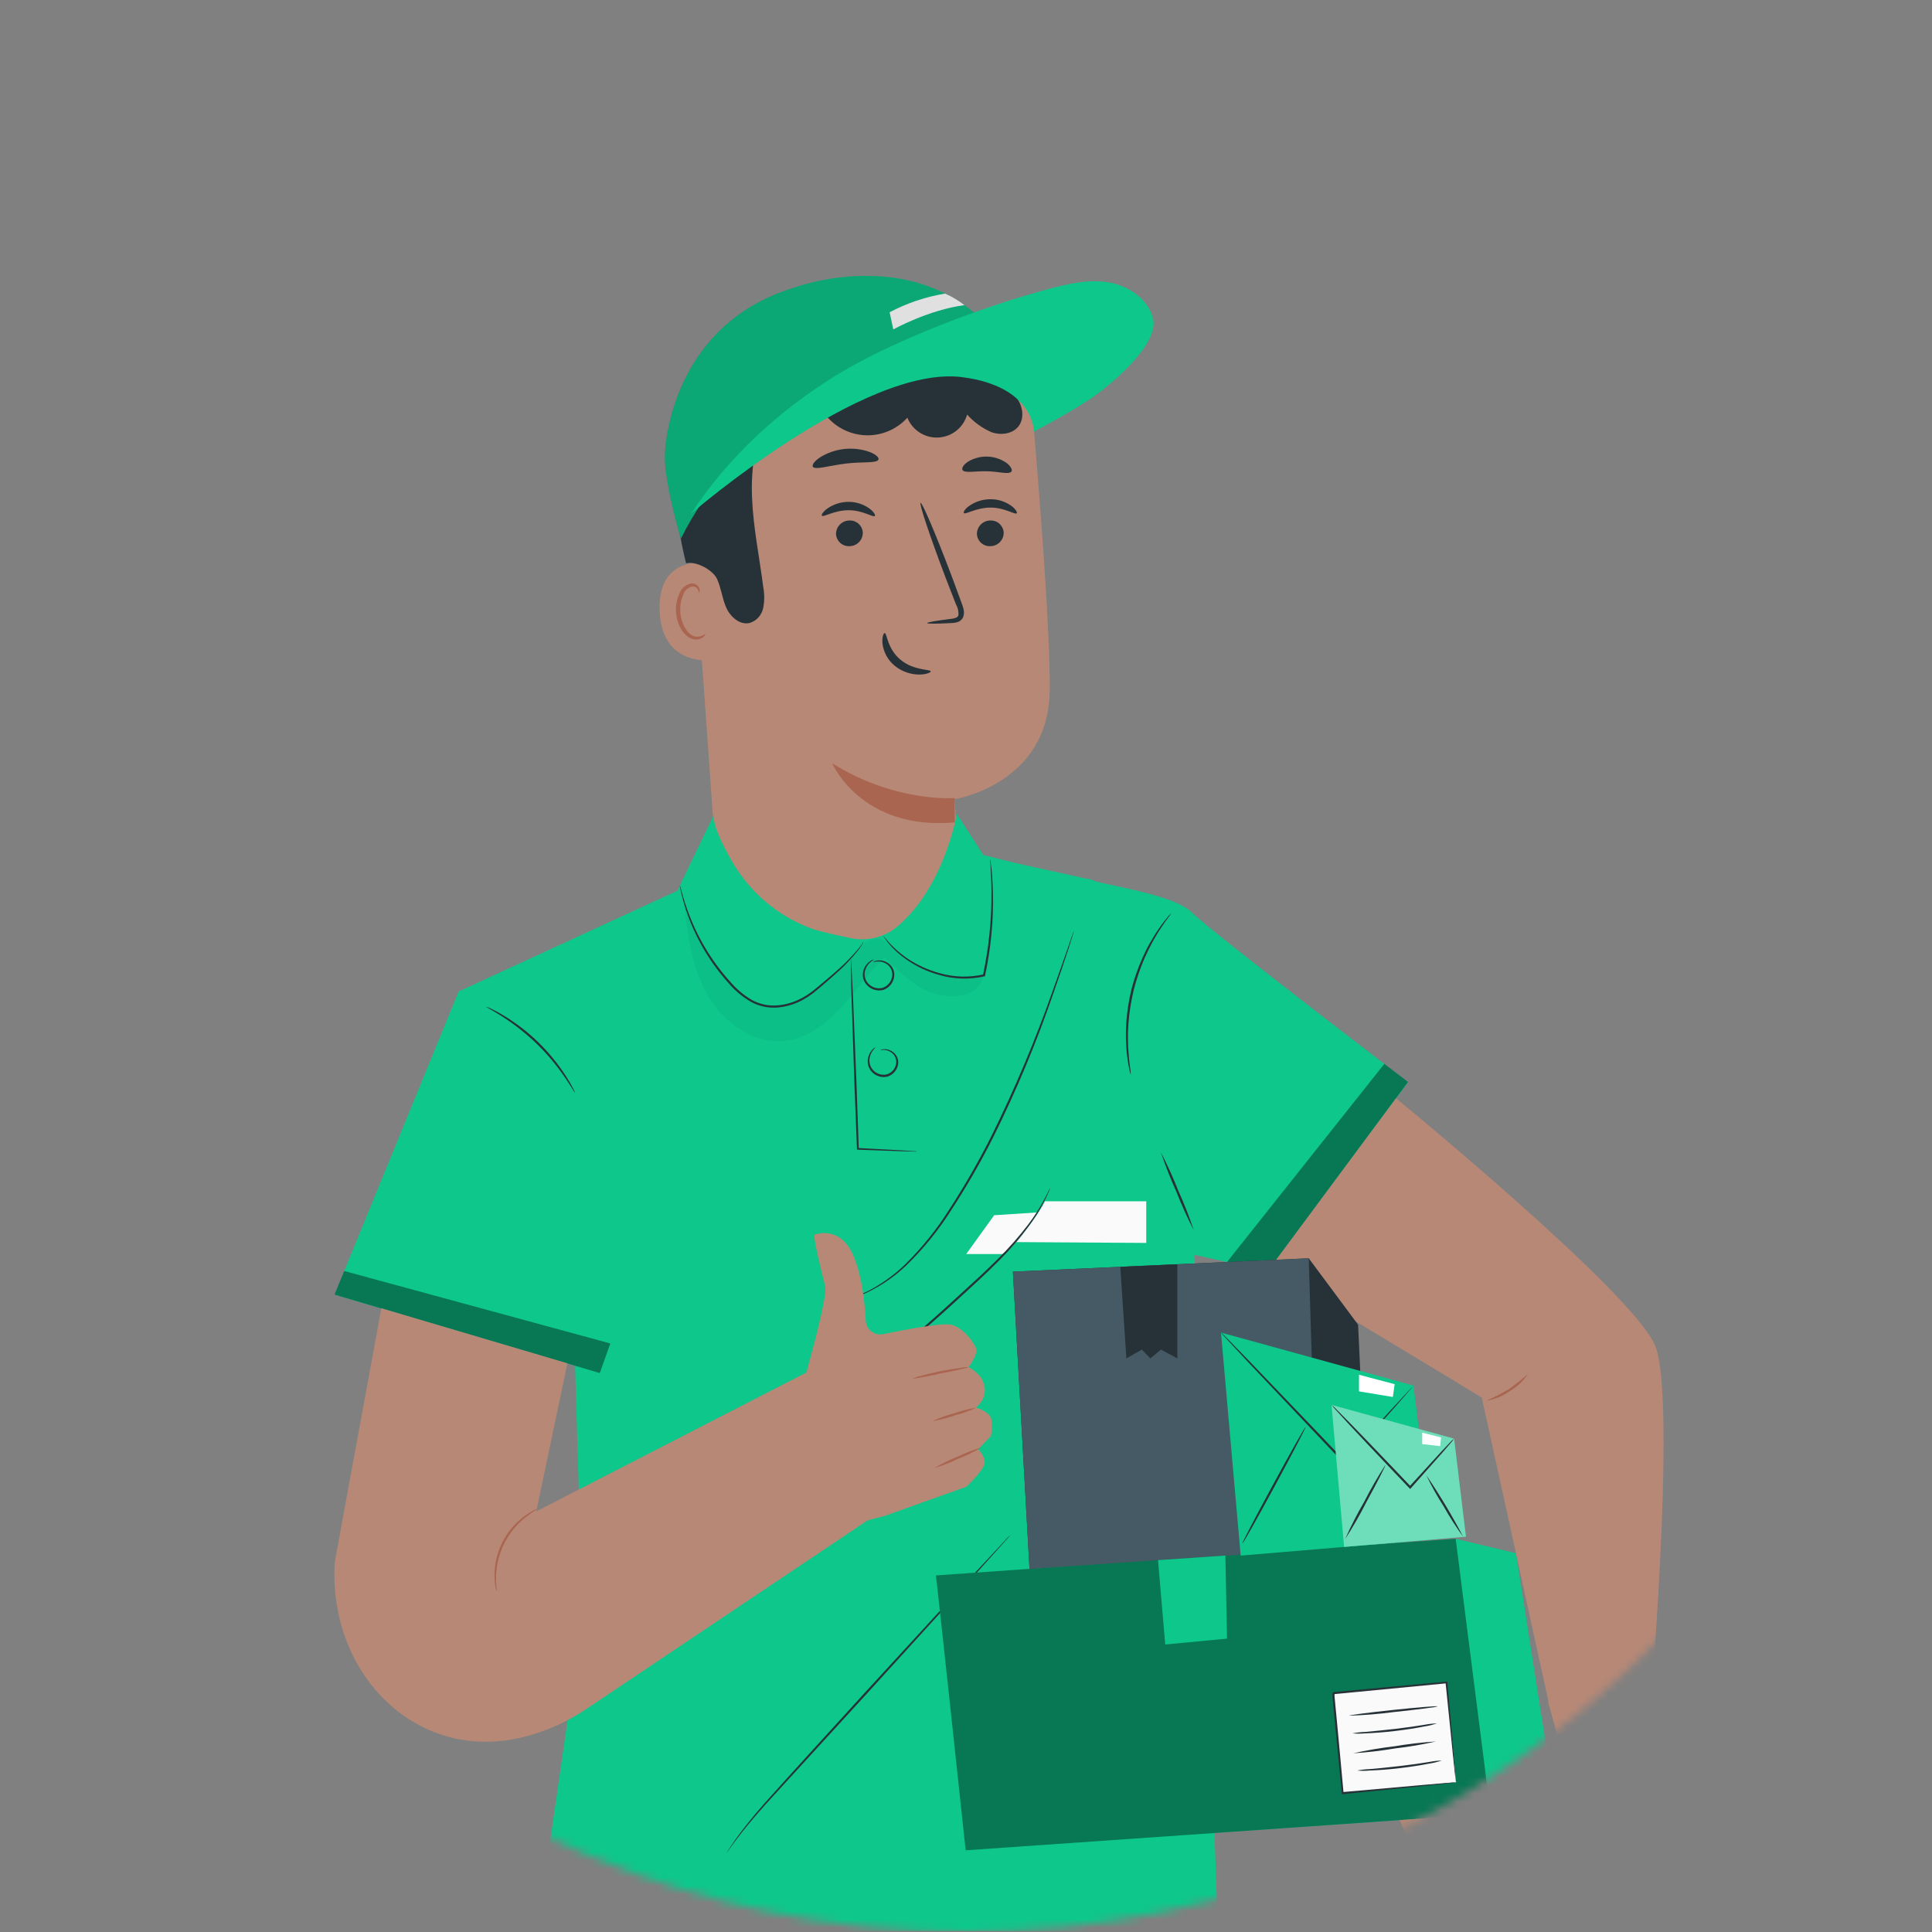 <svg width="230" height="230" viewBox="0 0 230 230" fill="none" xmlns="http://www.w3.org/2000/svg">
<rect x="0" y="0" width="230" height="230" fill="#808080" stroke="none"/>
<mask id="mask0" mask-type="alpha" maskUnits="userSpaceOnUse" x="0" y="0" width="230" height="230">
<circle cx="115" cy="115" r="115" fill="#C4C4C4"/>
</mask>
<g mask="url(#mask0)">
<path d="M82.17 58.917L85.432 105.123C85.69 108.759 87.317 112.162 89.986 114.646C92.653 117.13 96.164 118.51 99.809 118.509C101.782 118.509 103.735 118.104 105.545 117.319C107.355 116.534 108.985 115.385 110.333 113.944C111.681 112.503 112.718 110.8 113.381 108.942C114.044 107.083 114.318 105.108 114.187 103.14C113.899 98.742 113.636 95.143 113.636 95.143C113.636 95.143 124.826 93.403 124.965 82.218C125.044 75.773 123.929 61.098 122.982 49.869C122.669 46.207 120.993 42.796 118.285 40.311C115.578 37.826 112.036 36.447 108.361 36.448H101.584C98.82 36.609 96.116 37.324 93.633 38.548C91.15 39.773 88.938 41.484 87.128 43.579C85.317 45.674 83.946 48.111 83.094 50.745C82.243 53.38 81.928 56.158 82.17 58.917Z" fill="#B78876"/>
<path d="M113.647 95.004C113.647 95.004 106.577 95.579 99.066 90.859C99.066 90.859 102.512 98.911 113.672 97.904L113.647 95.004Z" fill="#AA6550"/>
<path d="M119.487 63.408C119.491 63.825 119.332 64.227 119.044 64.528C118.756 64.829 118.361 65.005 117.945 65.02C117.742 65.036 117.538 65.011 117.344 64.947C117.151 64.883 116.972 64.782 116.819 64.648C116.666 64.514 116.541 64.35 116.451 64.167C116.362 63.984 116.31 63.785 116.299 63.582C116.295 63.166 116.453 62.764 116.74 62.462C117.027 62.161 117.42 61.983 117.836 61.966C118.039 61.95 118.244 61.974 118.438 62.038C118.632 62.103 118.811 62.205 118.965 62.339C119.119 62.474 119.244 62.638 119.334 62.821C119.424 63.005 119.475 63.205 119.487 63.408Z" fill="#263238"/>
<path d="M121.034 61.108C120.836 61.316 119.626 60.423 117.911 60.428C116.196 60.433 114.936 61.291 114.743 61.083C114.654 60.989 114.857 60.587 115.402 60.21C116.146 59.696 117.031 59.424 117.936 59.432C118.826 59.428 119.695 59.71 120.415 60.235C120.955 60.642 121.133 61.018 121.034 61.108Z" fill="#263238"/>
<path d="M102.715 63.408C102.719 63.825 102.56 64.227 102.272 64.528C101.984 64.829 101.59 65.005 101.173 65.019C100.97 65.035 100.766 65.011 100.573 64.947C100.38 64.883 100.201 64.781 100.048 64.647C99.894 64.513 99.769 64.35 99.68 64.167C99.591 63.984 99.539 63.785 99.527 63.582C99.523 63.164 99.682 62.762 99.97 62.46C100.258 62.158 100.652 61.981 101.069 61.965C101.273 61.95 101.477 61.975 101.67 62.04C101.864 62.104 102.042 62.206 102.195 62.341C102.349 62.475 102.474 62.639 102.563 62.822C102.652 63.005 102.704 63.205 102.715 63.408Z" fill="#263238"/>
<path d="M104.143 61.425C103.945 61.633 102.73 60.736 101.015 60.741C99.299 60.746 98.04 61.608 97.847 61.395C97.757 61.301 97.956 60.929 98.506 60.528C99.252 60.016 100.135 59.742 101.039 59.744C101.929 59.747 102.796 60.028 103.518 60.547C104.059 60.959 104.237 61.336 104.143 61.425Z" fill="#263238"/>
<path d="M110.379 74.176C110.379 74.077 111.44 73.894 113.171 73.68C113.607 73.631 114.023 73.547 114.098 73.244C114.136 72.791 114.034 72.338 113.805 71.945C113.395 70.884 112.962 69.77 112.506 68.604C110.707 63.844 109.398 59.933 109.591 59.863C109.785 59.794 111.401 63.592 113.205 68.346C113.638 69.523 114.053 70.645 114.45 71.712C114.613 72.208 114.901 72.773 114.673 73.433C114.611 73.587 114.513 73.726 114.389 73.837C114.264 73.948 114.115 74.028 113.954 74.072C113.712 74.141 113.462 74.176 113.21 74.176C111.465 74.266 110.384 74.275 110.379 74.176Z" fill="#263238"/>
<path d="M105.324 75.366C105.601 75.366 105.606 77.216 107.203 78.539C108.799 79.863 110.782 79.66 110.797 79.918C110.827 80.037 110.356 80.279 109.518 80.304C108.424 80.32 107.361 79.949 106.513 79.258C105.7 78.594 105.177 77.639 105.056 76.596C104.986 75.803 105.195 75.356 105.324 75.366Z" fill="#263238"/>
<path d="M104.585 54.692C104.417 55.188 102.701 54.94 100.683 55.188C98.666 55.436 97.034 55.981 96.767 55.56C96.648 55.361 96.93 54.92 97.59 54.469C98.466 53.915 99.458 53.568 100.488 53.454C101.519 53.34 102.562 53.461 103.539 53.81C104.307 54.107 104.659 54.484 104.585 54.692Z" fill="#263238"/>
<path d="M120.405 56.135C120.102 56.527 118.917 56.135 117.495 56.1C116.072 56.066 114.867 56.363 114.589 55.957C114.465 55.758 114.654 55.367 115.184 54.995C115.892 54.552 116.715 54.329 117.55 54.356C118.384 54.382 119.191 54.656 119.869 55.144C120.37 55.54 120.539 55.971 120.405 56.135Z" fill="#263238"/>
<path d="M85.963 67.309C85.77 67.225 78.279 65.039 78.526 72.684C78.774 80.329 86.394 78.509 86.404 78.286C86.414 78.063 85.963 67.309 85.963 67.309Z" fill="#B78876"/>
<path d="M83.949 75.466C83.915 75.466 83.82 75.565 83.597 75.674C83.286 75.818 82.931 75.837 82.606 75.728C81.788 75.456 81.069 74.196 80.985 72.818C80.947 72.163 81.053 71.508 81.297 70.9C81.364 70.656 81.489 70.432 81.662 70.248C81.834 70.064 82.05 69.925 82.289 69.844C82.441 69.798 82.604 69.808 82.749 69.87C82.895 69.933 83.015 70.044 83.087 70.186C83.196 70.394 83.151 70.547 83.191 70.562C83.231 70.577 83.355 70.428 83.28 70.111C83.231 69.924 83.119 69.76 82.963 69.645C82.856 69.569 82.736 69.514 82.608 69.484C82.481 69.454 82.349 69.45 82.219 69.472C81.908 69.544 81.62 69.695 81.383 69.911C81.146 70.126 80.968 70.398 80.866 70.701C80.564 71.375 80.43 72.111 80.474 72.848C80.573 74.39 81.406 75.823 82.522 76.09C82.729 76.144 82.946 76.149 83.157 76.107C83.367 76.065 83.565 75.976 83.736 75.847C83.939 75.654 83.979 75.48 83.949 75.466Z" fill="#AA6550"/>
<path d="M81.689 67.052C82.855 66.769 84.872 67.845 85.368 68.936C85.864 70.027 85.973 71.266 86.469 72.362C86.965 73.457 88.085 74.439 89.255 74.161C89.65 74.038 90.006 73.812 90.285 73.506C90.565 73.2 90.758 72.826 90.847 72.421C91.015 71.604 91.023 70.763 90.871 69.942C90.42 66.373 89.671 62.833 89.528 59.234C89.384 55.634 89.895 51.901 91.784 48.822C93.672 45.744 97.138 43.503 100.707 43.795C103.082 43.984 105.264 45.223 107.623 45.555C109.029 45.741 110.459 45.604 111.805 45.155C113.15 44.706 114.375 43.956 115.387 42.962C115.645 42.71 116.835 41.921 116.835 41.921C116.835 41.738 116.661 40.142 116.032 39.556C111.347 35.228 102.909 34.019 96.721 35.59C90.534 37.162 84.734 41.539 82.071 47.31C79.409 53.081 80.202 61.192 81.67 67.042" fill="#263238"/>
<path d="M123.087 48.168C123.087 48.168 93.747 38.748 81.055 64.112C81.055 64.112 79.156 57.761 79.156 54.355C79.156 52.08 80.515 38.535 94.456 34.272C94.456 34.272 115.452 26.26 123.087 48.168Z" fill="#0DC78B"/>
<path d="M97.861 48.803C98.382 49.643 99.092 50.351 99.933 50.871C100.775 51.39 101.726 51.707 102.711 51.797C103.695 51.886 104.688 51.745 105.609 51.386C106.53 51.026 107.356 50.458 108.02 49.725C108.311 50.454 108.824 51.074 109.486 51.498C110.148 51.921 110.925 52.126 111.71 52.085C112.494 52.044 113.246 51.759 113.861 51.269C114.475 50.779 114.92 50.109 115.134 49.353C115.929 50.24 116.902 50.949 117.99 51.435C119.105 51.847 120.518 51.688 121.247 50.756C121.976 49.824 121.777 48.352 121.044 47.39C120.242 46.48 119.217 45.797 118.069 45.407C114.591 43.877 110.768 43.299 106.993 43.731C103.25 44.227 99.626 46.051 97.286 49.016" fill="#263238"/>
<g opacity="0.4">
<path opacity="0.4" d="M123.086 48.168C120.645 45.596 117.299 44.075 113.756 43.929C105.099 43.547 88.903 48.416 81.035 64.112C81.035 64.112 79.136 57.761 79.136 54.355C79.136 52.08 80.494 38.535 94.435 34.272C94.455 34.272 115.451 26.26 123.086 48.168Z" fill="black"/>
</g>
<path d="M82.279 61.142C86.627 54.483 92.626 48.98 99.374 44.781C106.121 40.582 117.271 36.403 124.955 34.37C127.266 33.755 129.67 33.22 132.025 33.626C134.38 34.033 136.68 35.609 137.261 37.915C137.994 40.815 132.848 45.287 130.434 47.042C128.019 48.797 123.086 51.38 123.086 51.38C123.086 51.38 123.156 46.006 114.549 44.9C102.849 43.368 82.279 61.142 82.279 61.142Z" fill="#0DC78B"/>
<path d="M106.344 39.215C106.344 39.215 110.567 36.875 114.816 36.329C114.107 35.778 113.333 35.315 112.511 34.951C110.205 35.332 107.975 36.082 105.907 37.172L106.344 39.215Z" fill="#E0E0E0"/>
<path d="M130.156 104.785L120.85 102.733L117.063 101.786L113.91 96.897C113.91 96.897 112.422 105.638 106.775 110.343C106.011 110.968 105.115 111.413 104.154 111.643C103.193 111.873 102.193 111.883 101.228 111.672C99.954 111.404 98.456 111.077 97.346 110.779C97.108 110.715 96.85 110.63 96.572 110.531C92.49 109.015 89.089 106.082 86.989 102.267C85.74 100.046 84.684 97.765 85.046 96.897L80.628 106.044L54.6 118.032L39.821 154.134L68.462 162.602L69.355 192.349L63.961 229.849L144.985 229.904L142.109 146.47" fill="#0DC78B"/>
<path d="M109.209 137.085C109.044 137.099 108.879 137.099 108.714 137.085L107.271 137.051L102.12 136.867H102.021V136.783C101.936 134.547 101.832 131.9 101.718 129.069C101.584 124.989 101.465 121.3 101.371 118.588C101.341 117.269 101.317 116.194 101.297 115.41C101.297 115.058 101.297 114.771 101.297 114.548C101.284 114.447 101.284 114.346 101.297 114.245C101.32 114.343 101.331 114.442 101.331 114.543C101.331 114.771 101.366 115.038 101.386 115.405C101.426 116.189 101.48 117.264 101.545 118.578C101.654 121.29 101.802 124.979 101.966 129.054C102.065 131.89 102.154 134.537 102.234 136.773L102.125 136.669L107.276 136.942L108.714 137.036C108.88 137.034 109.046 137.051 109.209 137.085Z" fill="#263238"/>
<path d="M104.801 125.033C104.915 124.953 105.049 124.908 105.188 124.904C105.51 124.883 105.831 124.955 106.113 125.113C106.394 125.27 106.624 125.506 106.775 125.791C106.916 126.07 106.966 126.385 106.918 126.694C106.866 127.043 106.712 127.37 106.477 127.634C106.242 127.898 105.936 128.088 105.595 128.181C105.249 128.253 104.891 128.229 104.559 128.111C104.226 127.993 103.933 127.786 103.711 127.512C103.531 127.291 103.405 127.031 103.343 126.753C103.281 126.475 103.284 126.187 103.354 125.91C103.431 125.534 103.617 125.189 103.889 124.919C104.078 124.735 104.216 124.676 104.221 124.691C104.226 124.706 104.122 124.795 103.964 124.988C103.744 125.26 103.596 125.582 103.532 125.925C103.482 126.172 103.488 126.428 103.55 126.672C103.611 126.917 103.727 127.144 103.889 127.338C104.087 127.572 104.345 127.748 104.634 127.85C104.923 127.951 105.234 127.973 105.535 127.913C105.828 127.831 106.091 127.667 106.294 127.44C106.496 127.214 106.631 126.934 106.68 126.634C106.722 126.388 106.694 126.136 106.6 125.905C106.507 125.674 106.351 125.473 106.15 125.325C105.878 125.108 105.541 124.988 105.193 124.983C104.935 125.003 104.801 125.053 104.801 125.033Z" fill="#263238"/>
<path d="M103.925 114.557C104.04 114.456 104.181 114.391 104.332 114.368C104.743 114.281 105.173 114.345 105.542 114.547C105.803 114.68 106.027 114.878 106.191 115.122C106.382 115.407 106.477 115.746 106.464 116.089C106.448 116.48 106.315 116.857 106.081 117.171C105.848 117.485 105.525 117.721 105.155 117.849C104.777 117.945 104.378 117.928 104.009 117.8C103.641 117.671 103.318 117.436 103.083 117.125C102.873 116.856 102.747 116.532 102.721 116.193C102.705 115.9 102.753 115.608 102.859 115.335C103.013 114.947 103.286 114.617 103.638 114.393C103.76 114.301 103.907 114.246 104.059 114.234C104.059 114.234 103.915 114.309 103.697 114.477C103.391 114.713 103.16 115.034 103.033 115.399C102.933 115.661 102.903 115.944 102.945 116.221C102.986 116.498 103.099 116.76 103.271 116.981C103.48 117.248 103.763 117.449 104.084 117.559C104.405 117.669 104.751 117.683 105.081 117.601C105.4 117.487 105.679 117.283 105.882 117.012C106.086 116.741 106.205 116.417 106.226 116.079C106.239 115.801 106.174 115.525 106.038 115.282C105.902 115.039 105.701 114.839 105.457 114.705C105.124 114.509 104.736 114.425 104.352 114.467C104.079 114.502 103.935 114.576 103.925 114.557Z" fill="#263238"/>
<path d="M101.287 154.57C101.287 154.57 101.327 154.546 101.411 154.516L101.783 154.372C102.115 154.258 102.586 154.05 103.186 153.772C104.861 152.928 106.399 151.834 107.747 150.53C109.729 148.578 111.48 146.406 112.968 144.055C114.827 141.197 116.525 138.238 118.054 135.191C120.803 129.636 123.216 123.921 125.278 118.076C126.086 115.836 126.715 114.016 127.157 112.762L127.652 111.314C127.707 111.165 127.756 111.041 127.791 110.942C127.805 110.899 127.823 110.858 127.846 110.818C127.842 110.864 127.832 110.909 127.816 110.952C127.786 111.051 127.747 111.175 127.702 111.334C127.588 111.686 127.434 112.172 127.241 112.821C126.829 114.086 126.224 115.915 125.431 118.161C123.423 124.021 121.035 129.745 118.282 135.295C116.75 138.351 115.041 141.316 113.166 144.174C111.661 146.537 109.884 148.715 107.871 150.664C106.501 151.966 104.935 153.045 103.231 153.861C102.764 154.075 102.286 154.262 101.798 154.422L101.416 154.541C101.375 154.557 101.331 154.567 101.287 154.57Z" fill="#263238"/>
<path d="M118.356 144.67C118.569 144.67 123.502 144.333 123.502 144.333C123.502 144.333 121.465 147.932 119.343 149.291H115.024L118.356 144.67Z" fill="#FAFAFA"/>
<path d="M100.424 165.473C100.508 165.392 100.601 165.32 100.701 165.259L101.534 164.684C102.253 164.189 103.289 163.445 104.534 162.488C107.013 160.589 110.315 157.753 113.844 154.511C115.609 152.89 117.315 151.363 118.772 149.895C120.08 148.609 121.295 147.23 122.406 145.771C123.152 144.786 123.816 143.741 124.39 142.647C124.608 142.266 124.742 141.953 124.846 141.745C124.893 141.635 124.951 141.531 125.019 141.433C124.987 141.547 124.946 141.658 124.895 141.765C124.806 141.978 124.682 142.3 124.479 142.692C123.934 143.811 123.289 144.878 122.55 145.88C121.453 147.364 120.245 148.763 118.936 150.064C117.473 151.551 115.778 153.083 114.013 154.7C110.483 157.942 107.176 160.768 104.643 162.632C103.379 163.569 102.323 164.283 101.589 164.764C101.217 165.002 100.925 165.175 100.726 165.299C100.632 165.368 100.531 165.426 100.424 165.473Z" fill="#263238"/>
<path d="M86.523 220.569C86.523 220.569 86.523 220.524 86.583 220.45C86.642 220.375 86.707 220.256 86.786 220.122C86.97 219.84 87.247 219.423 87.619 218.898C88.363 217.857 89.513 216.389 91.03 214.664C94.084 211.238 98.362 206.563 103.072 201.387L115.214 188.155L118.907 184.189L119.899 183.113L120.167 182.84L120.266 182.751C120.266 182.751 120.241 182.791 120.186 182.855L119.939 183.148L118.947 184.258L115.313 188.299L103.266 201.546L91.169 214.773C89.637 216.478 88.467 217.921 87.698 218.942C87.317 219.438 87.024 219.86 86.831 220.137L86.608 220.45C86.583 220.491 86.555 220.531 86.523 220.569Z" fill="#263238"/>
<path d="M129.512 104.558C129.938 105.197 139.516 106.263 141.861 108.603C144.206 110.943 167.642 128.831 167.642 128.831L150.939 151.309L140.161 148.934L129.512 104.558Z" fill="#0DC78B"/>
<path opacity="0.4" d="M164.801 126.649L146.075 150.238L150.939 151.309L167.621 128.806L164.801 126.649Z" fill="black"/>
<path d="M134.612 127.958C134.528 127.702 134.464 127.44 134.419 127.174C134.364 126.922 134.3 126.609 134.255 126.242C134.211 125.875 134.136 125.459 134.111 124.993C134.087 124.527 134.037 124.001 134.037 123.471C134.037 122.94 134.037 122.341 134.082 121.726C134.178 120.389 134.385 119.062 134.701 117.76C135.039 116.463 135.485 115.198 136.035 113.977C136.298 113.422 136.531 112.886 136.813 112.41C137.096 111.934 137.339 111.493 137.592 111.101C137.845 110.71 138.088 110.373 138.306 110.07C138.486 109.811 138.68 109.561 138.886 109.322C139.048 109.106 139.229 108.906 139.426 108.722C139.291 108.954 139.137 109.174 138.965 109.381C138.811 109.589 138.623 109.842 138.425 110.154C138.226 110.467 137.974 110.799 137.745 111.201C137.517 111.602 137.25 112.028 137.002 112.514C136.754 113 136.506 113.506 136.253 114.071C135.731 115.287 135.304 116.542 134.974 117.824C134.665 119.11 134.455 120.418 134.344 121.736C134.31 122.346 134.265 122.926 134.28 123.466C134.295 124.006 134.28 124.512 134.32 124.953C134.359 125.395 134.389 125.831 134.424 126.198C134.459 126.565 134.503 126.877 134.543 127.13C134.593 127.403 134.616 127.68 134.612 127.958Z" fill="#263238"/>
<path d="M142.109 146.44C141.341 144.951 140.651 143.424 140.041 141.864C139.351 140.339 138.739 138.78 138.207 137.193C138.975 138.681 139.666 140.207 140.279 141.764C140.971 143.289 141.582 144.85 142.109 146.44Z" fill="#263238"/>
<path d="M68.463 130.11C68.423 130.11 68.022 129.391 67.263 128.276C66.273 126.823 65.141 125.473 63.882 124.245C62.617 123.027 61.235 121.936 59.757 120.988C58.617 120.264 57.868 119.887 57.888 119.848C58.078 119.9 58.261 119.975 58.433 120.071C58.919 120.301 59.392 120.556 59.851 120.834C61.376 121.743 62.791 122.826 64.065 124.062C65.336 125.301 66.46 126.682 67.417 128.177C67.779 128.752 68.051 129.228 68.22 129.57C68.323 129.739 68.404 129.921 68.463 130.11Z" fill="#263238"/>
<path opacity="0.4" d="M39.821 154.12L40.976 151.309L72.656 159.935L71.402 163.46L39.821 154.12Z" fill="black"/>
<path d="M124.396 143.01H136.458V147.967L121.024 147.868C121.024 147.868 123.409 144.998 124.396 143.01Z" fill="#FAFAFA"/>
<g opacity="0.2">
<path opacity="0.2" d="M81.372 107.135C81.808 111.002 82.284 114.993 84.198 118.384C86.112 121.775 89.855 124.447 93.707 123.877C96.275 123.496 98.451 121.78 100.202 119.857C101.952 117.933 103.419 115.756 105.328 113.996C106.482 115.24 107.773 116.349 109.175 117.303C110.592 118.263 112.293 118.712 113.999 118.577C115.68 118.374 116.607 117.705 117.137 116.099C115.342 116.654 114.356 116.57 112.566 116.227C110.59 115.849 108.734 114.998 107.157 113.749C106.106 112.921 105.724 111.676 104.391 111.766C103.156 111.835 102.19 112.812 101.377 113.749C100.064 115.251 98.624 116.638 97.073 117.893C95.586 119.068 94.148 119.876 92.254 119.822C89.136 119.752 86.583 117.303 84.862 114.7C83.274 112.301 82.101 109.651 81.392 106.862" fill="black"/>
</g>
<path d="M117.881 102.312C117.91 102.402 117.928 102.495 117.936 102.589C117.936 102.773 117.995 103.04 118.03 103.387C118.104 104.081 118.179 105.088 118.208 106.362C118.276 109.621 117.964 112.877 117.281 116.064V116.144V116.223H117.207C115.445 116.636 113.605 116.587 111.868 116.079C110.447 115.699 109.104 115.072 107.901 114.225C107.087 113.672 106.358 113.004 105.735 112.242C105.567 112.036 105.412 111.821 105.269 111.597C105.213 111.521 105.165 111.44 105.125 111.354C105.934 112.412 106.904 113.336 108 114.091C109.197 114.899 110.521 115.499 111.917 115.866C113.617 116.346 115.411 116.389 117.133 115.99L117.038 116.084V116.005C117.714 112.834 118.046 109.599 118.03 106.357C118.03 105.113 117.975 104.106 117.936 103.407C117.936 103.085 117.901 102.822 117.886 102.609C117.87 102.511 117.869 102.41 117.881 102.312Z" fill="#263238"/>
<path d="M102.82 112.093C102.781 112.199 102.727 112.299 102.661 112.39C102.495 112.665 102.313 112.93 102.116 113.184C101.376 114.107 100.56 114.968 99.677 115.757C99.127 116.252 98.507 116.803 97.838 117.368C97.501 117.65 97.163 117.948 96.787 118.245C96.398 118.538 95.989 118.802 95.562 119.034C94.644 119.54 93.631 119.849 92.587 119.941C91.448 120.038 90.307 119.785 89.315 119.217C88.35 118.642 87.484 117.913 86.752 117.06C86.058 116.288 85.412 115.473 84.819 114.621C83.817 113.176 82.972 111.629 82.295 110.006C81.842 108.914 81.471 107.791 81.185 106.644C81.08 106.238 81.016 105.92 80.976 105.702C80.949 105.593 80.932 105.482 80.927 105.37C80.972 105.473 81.005 105.581 81.026 105.692C81.085 105.906 81.165 106.218 81.279 106.619C81.604 107.749 82 108.856 82.464 109.936C83.158 111.534 84.014 113.058 85.017 114.482C85.608 115.323 86.251 116.126 86.941 116.887C87.648 117.718 88.486 118.429 89.419 118.994C90.368 119.536 91.459 119.778 92.548 119.688C93.561 119.601 94.547 119.307 95.443 118.825C95.864 118.602 96.266 118.347 96.648 118.062C97.01 117.784 97.357 117.482 97.694 117.204C98.368 116.644 98.993 116.118 99.548 115.623C100.434 114.858 101.263 114.03 102.027 113.144C102.29 112.827 102.483 112.564 102.612 112.385C102.673 112.282 102.742 112.184 102.82 112.093Z" fill="#263238"/>
<path d="M92.14 169.057L95.962 163.485C95.962 163.485 98.59 154.353 98.233 153.073C97.876 151.794 96.716 147.035 96.988 146.975C97.261 146.916 100.122 145.855 101.673 149.672C102.64 152.052 102.957 155.185 103.062 157.208C103.073 157.458 103.138 157.703 103.253 157.925C103.368 158.147 103.53 158.342 103.728 158.495C103.925 158.649 104.153 158.758 104.397 158.815C104.641 158.872 104.894 158.875 105.139 158.824C107.781 158.279 112.179 157.451 113.225 157.704C114.742 158.066 116.1 159.999 116.229 160.649C116.358 161.298 115.317 162.761 115.317 162.761C115.317 162.761 116.606 163.42 117.003 164.417C117.057 164.551 117.102 164.684 117.141 164.813C117.263 165.213 117.277 165.637 117.184 166.044C117.091 166.451 116.894 166.826 116.611 167.134L116.204 167.58C116.204 167.58 117.816 168.021 118.014 168.943C118.122 169.617 118.103 170.304 117.96 170.971L116.447 172.533C116.869 172.926 117.145 173.45 117.231 174.02C117.31 174.873 115.044 176.994 115.044 176.994L105.322 180.465L101.465 181.456L92.14 169.057Z" fill="#B78876"/>
<path d="M115.347 162.771C114.236 163.07 113.111 163.313 111.976 163.5C110.861 163.772 109.732 163.987 108.595 164.144C108.899 163.995 109.22 163.884 109.552 163.812C110.151 163.643 110.989 163.435 111.926 163.247C112.863 163.058 113.711 162.92 114.336 162.84C114.668 162.772 115.008 162.749 115.347 162.771Z" fill="#AA6550"/>
<path d="M116.235 167.58C115.409 167.968 114.547 168.275 113.662 168.497C112.803 168.806 111.917 169.031 111.015 169.172C111.841 168.784 112.703 168.477 113.588 168.254C114.447 167.946 115.333 167.72 116.235 167.58Z" fill="#AA6550"/>
<path d="M116.816 172.324C115.945 172.846 115.031 173.292 114.084 173.658C113.172 174.105 112.223 174.473 111.248 174.758C112.119 174.237 113.033 173.791 113.98 173.425C114.892 172.978 115.841 172.61 116.816 172.324Z" fill="#AA6550"/>
<path d="M69.741 203.494L105.496 179.509L96.473 163.148L63.842 179.93L67.545 162.3L45.399 155.746L39.856 185.939C39.003 199.364 49.772 210.202 62.751 206.677C65.239 206.004 67.6 204.929 69.741 203.494Z" fill="#B78876"/>
<path d="M59.117 189.419C59.052 189.276 59.011 189.123 58.993 188.968C58.919 188.55 58.878 188.127 58.869 187.703C58.85 186.293 59.166 184.898 59.791 183.633C60.425 182.371 61.351 181.28 62.493 180.45C62.833 180.198 63.195 179.975 63.574 179.786C63.71 179.706 63.857 179.648 64.01 179.612C64.01 179.657 63.43 179.94 62.602 180.604C61.518 181.451 60.637 182.529 60.023 183.76C59.408 184.99 59.077 186.343 59.052 187.718C59.028 188.759 59.191 189.414 59.117 189.419Z" fill="#AA6550"/>
<path d="M150.939 151.309C151.163 151.001 176.402 166.38 176.402 166.38L184.493 203.241L196.139 207.515C196.139 207.515 199.773 166.494 197.007 160.109C194.24 153.723 166.194 130.749 166.194 130.749L150.939 151.309Z" fill="#B78876"/>
<path d="M181.914 163.555C181.352 164.4 180.604 165.105 179.728 165.617C178.897 166.202 177.944 166.592 176.941 166.757C177.847 166.352 178.731 165.898 179.589 165.399C180.398 164.828 181.174 164.212 181.914 163.555Z" fill="#AA6550"/>
<path d="M120.583 151.388L122.561 186.767L162.897 184.04L161.678 157.704L155.803 149.797L120.583 151.388Z" fill="#263238"/>
<path d="M111.416 187.555C111.535 188.234 114.961 220.276 114.961 220.276L174.994 216.107L185.152 214.743L180.467 184.908L173.293 183.188L111.416 187.555Z" fill="#0DC78B"/>
<path opacity="0.4" d="M173.293 183.182L111.416 187.554C111.535 188.234 114.961 220.275 114.961 220.275L177.463 215.927L173.293 183.182Z" fill="black"/>
<path d="M156.849 184.446L122.561 186.767L120.583 151.388L155.803 149.797L156.849 184.446Z" fill="#455A64"/>
<path d="M133.369 150.813L134.093 161.715L135.927 160.664L136.944 161.715L138.208 160.664L140.161 161.715V150.506L133.369 150.813Z" fill="#263238"/>
<path d="M147.7 185.19L145.355 158.637L168.275 164.953L170.486 183.282L147.7 185.19Z" fill="#0DC78B"/>
<path d="M168.261 164.958C168.22 165.026 168.172 165.089 168.117 165.146L167.676 165.667L165.99 167.59L160.135 174.159L160.046 174.259L159.952 174.164L156.858 170.892L148.693 162.266L146.239 159.628L145.579 158.904C145.498 158.824 145.426 158.734 145.366 158.637C145.457 158.705 145.541 158.782 145.619 158.865L146.313 159.559L148.822 162.137L157.042 170.714L160.155 173.991H159.972L165.921 167.481L167.661 165.607L168.132 165.112C168.17 165.056 168.213 165.005 168.261 164.958Z" fill="#263238"/>
<path d="M155.426 169.875C155.491 169.91 153.855 173.043 151.777 176.876C149.7 180.708 147.965 183.787 147.9 183.752C147.836 183.717 149.472 180.584 151.549 176.752C153.626 172.919 155.372 169.841 155.426 169.875Z" fill="#263238"/>
<path d="M169.953 183.281C169.893 183.316 168.307 180.778 166.408 177.615C164.509 174.452 163.017 171.849 163.081 171.809C163.146 171.769 164.727 174.313 166.626 177.481C168.525 180.649 170.017 183.247 169.953 183.281Z" fill="#263238"/>
<path d="M160.012 184.154L158.515 167.243L173.11 171.269L174.518 182.939L160.012 184.154Z" fill="#0DC78B"/>
<path opacity="0.4" d="M160.012 184.154L158.515 167.243L173.11 171.269L174.518 182.939L160.012 184.154Z" fill="white"/>
<path d="M173.109 171.269C173.005 171.435 172.884 171.589 172.747 171.73C172.475 172.052 172.118 172.464 171.686 172.964L167.968 177.159L167.879 177.263L167.785 177.164L165.801 175.081C163.764 172.945 161.929 170.996 160.611 169.578L159.064 167.888C158.864 167.689 158.681 167.473 158.519 167.243C158.739 167.418 158.944 167.61 159.133 167.818L160.745 169.449C162.098 170.838 163.952 172.766 165.99 174.903L167.973 176.99H167.765L171.547 172.855L172.668 171.67C172.802 171.523 172.95 171.388 173.109 171.269Z" fill="#263238"/>
<path d="M164.93 174.401C164.989 174.436 163.968 176.439 162.644 178.863C161.885 180.359 161.047 181.813 160.136 183.221C160.818 181.695 161.579 180.206 162.416 178.759C163.176 177.263 164.015 175.808 164.93 174.401Z" fill="#263238"/>
<path d="M174.181 182.939C173.343 181.791 172.575 180.594 171.881 179.354C171.111 178.158 170.417 176.914 169.804 175.631C171.404 177.979 172.866 180.419 174.181 182.939Z" fill="#263238"/>
<path d="M169.312 170.555V171.913L171.444 172.161L171.558 171.125L169.312 170.555Z" fill="white"/>
<path d="M161.786 163.658V165.641L165.812 166.306L166.035 164.789L161.786 163.658Z" fill="white"/>
<path d="M146.075 195.075L145.877 185.189L137.86 185.73L138.718 195.774L146.075 195.075Z" fill="#0DC78B"/>
<path d="M172.218 200.27L158.759 201.547L159.888 213.451L173.348 212.174L172.218 200.27Z" fill="#FAFAFA"/>
<path d="M173.328 212.189C173.312 212.114 173.3 212.038 173.294 211.961C173.294 211.798 173.249 211.584 173.219 211.317C173.16 210.742 173.07 209.923 172.961 208.897C172.748 206.805 172.466 203.85 172.089 200.296L172.208 200.395L158.757 201.689C158.728 201.718 158.976 201.426 158.872 201.55V201.639V201.743V201.942L158.911 202.348L158.986 203.151C159.04 203.682 159.09 204.207 159.139 204.733C159.233 205.779 159.333 206.8 159.427 207.802C159.61 209.785 159.789 211.693 159.947 213.443L159.823 213.344L169.536 212.482L172.292 212.249L173.031 212.194C173.118 212.187 173.206 212.187 173.294 212.194C173.217 212.212 173.139 212.224 173.061 212.229L172.347 212.313L169.62 212.601L159.848 213.592H159.734V213.478C159.561 211.723 159.377 209.829 159.184 207.836C159.091 206.845 158.994 205.822 158.891 204.767C158.842 204.242 158.792 203.716 158.743 203.181C158.718 202.918 158.693 202.651 158.663 202.383L158.629 201.976V201.778V201.674V201.585C158.524 201.709 158.767 201.411 158.748 201.441L172.203 200.187H172.312V200.296C172.629 203.88 172.892 206.865 173.08 208.977C173.165 209.993 173.229 210.801 173.279 211.376C173.279 211.639 173.313 211.847 173.323 212.006C173.329 212.067 173.331 212.128 173.328 212.189Z" fill="#263238"/>
<path d="M171.147 203.136C171.147 203.211 168.801 203.513 165.891 203.821C164.14 204.051 162.377 204.194 160.611 204.247C160.611 204.178 162.956 203.87 165.867 203.563C168.777 203.255 171.142 203.067 171.147 203.136Z" fill="#263238"/>
<path d="M171.067 205.159C170.599 205.328 170.116 205.449 169.624 205.521C168.722 205.7 167.468 205.908 166.075 206.071C164.682 206.235 163.407 206.324 162.49 206.354C161.995 206.398 161.498 206.398 161.003 206.354C161.493 206.257 161.991 206.201 162.49 206.185C163.402 206.101 164.662 205.987 166.05 205.824C167.438 205.66 168.692 205.481 169.6 205.328C170.084 205.235 170.574 205.179 171.067 205.159Z" fill="#263238"/>
<path d="M171.638 209.582C171.168 209.749 170.683 209.87 170.19 209.944C169.288 210.122 168.033 210.331 166.64 210.494C165.247 210.658 163.978 210.747 163.056 210.777C162.561 210.825 162.063 210.825 161.568 210.777C162.059 210.68 162.556 210.624 163.056 210.608C163.968 210.529 165.232 210.41 166.62 210.246C168.008 210.083 169.263 209.904 170.17 209.751C170.654 209.658 171.145 209.601 171.638 209.582Z" fill="#263238"/>
<path d="M170.959 207.316C169.34 207.682 167.704 207.96 166.055 208.149C164.414 208.428 162.759 208.62 161.098 208.724C162.717 208.364 164.353 208.086 166.001 207.892C167.643 207.616 169.297 207.424 170.959 207.316Z" fill="#263238"/>
<path d="M182.842 225.754C182.842 225.754 193.922 218.422 194.775 214.673C195.628 210.925 196.138 207.515 196.138 207.515L184.299 202.611L185.474 206.875C185.474 206.875 181.23 209.398 180.794 212.457C180.507 214.495 175.018 217.985 175.018 217.985C174.562 217.434 173.981 216.998 173.323 216.714C172.666 216.431 171.95 216.307 171.236 216.354L166.625 216.681L169.743 223.706L182.842 225.754Z" fill="#B78876"/>
<path d="M187.169 215.704C187.008 215.803 186.832 215.875 186.649 215.917C186.302 216.031 185.786 216.145 185.161 216.344C184.456 216.594 183.804 216.974 183.238 217.464C182.524 218.072 181.726 218.573 180.868 218.951C179.281 219.627 177.518 219.775 175.841 219.373C175.546 219.316 175.263 219.21 175.003 219.06C174.896 219 174.81 218.91 174.755 218.8C174.701 218.691 174.68 218.567 174.696 218.446C174.704 218.37 174.731 218.298 174.774 218.236C174.818 218.174 174.876 218.123 174.943 218.089C175.043 218.054 175.097 218.089 175.097 218.089C175.097 218.089 175.043 218.089 174.968 218.143C174.916 218.181 174.874 218.23 174.844 218.287C174.814 218.344 174.797 218.406 174.795 218.471C174.785 218.573 174.808 218.675 174.86 218.764C174.911 218.853 174.989 218.924 175.082 218.966C175.336 219.091 175.606 219.176 175.885 219.219C177.526 219.553 179.229 219.38 180.769 218.723C181.607 218.35 182.389 217.859 183.089 217.266C183.683 216.773 184.366 216.399 185.102 216.165C185.736 215.987 186.252 215.902 186.589 215.813C186.779 215.762 186.973 215.725 187.169 215.704Z" fill="#AA6550"/>
<path d="M179.495 221.392C179.495 221.431 178.925 221.104 177.983 220.712C176.755 220.21 175.461 219.888 174.141 219.755C173.754 219.716 173.373 219.706 173.006 219.696H172.936L172.897 219.636C172.323 218.738 171.631 217.921 170.839 217.207C170.239 216.667 169.848 216.389 169.848 216.359C169.848 216.33 169.967 216.399 170.155 216.518C170.422 216.691 170.681 216.878 170.928 217.078C171.774 217.767 172.505 218.586 173.095 219.503L172.991 219.443C173.368 219.443 173.754 219.443 174.151 219.503C175.497 219.632 176.813 219.986 178.043 220.549C178.413 220.717 178.773 220.909 179.119 221.124C179.257 221.193 179.385 221.283 179.495 221.392Z" fill="#AA6550"/>
<path d="M182.49 219.379C182.49 219.448 181.742 219.731 180.869 220.227C179.997 220.722 179.357 221.243 179.308 221.184C180.126 220.23 181.252 219.591 182.49 219.379Z" fill="#AA6550"/>
<path d="M188.494 206.191C188.494 206.27 187.72 206.191 186.838 206.414C185.956 206.637 185.351 207.093 185.281 207.028C185.691 206.612 186.206 206.314 186.772 206.166C187.338 206.019 187.933 206.027 188.494 206.191Z" fill="#AA6550"/>
</g>
</svg>
